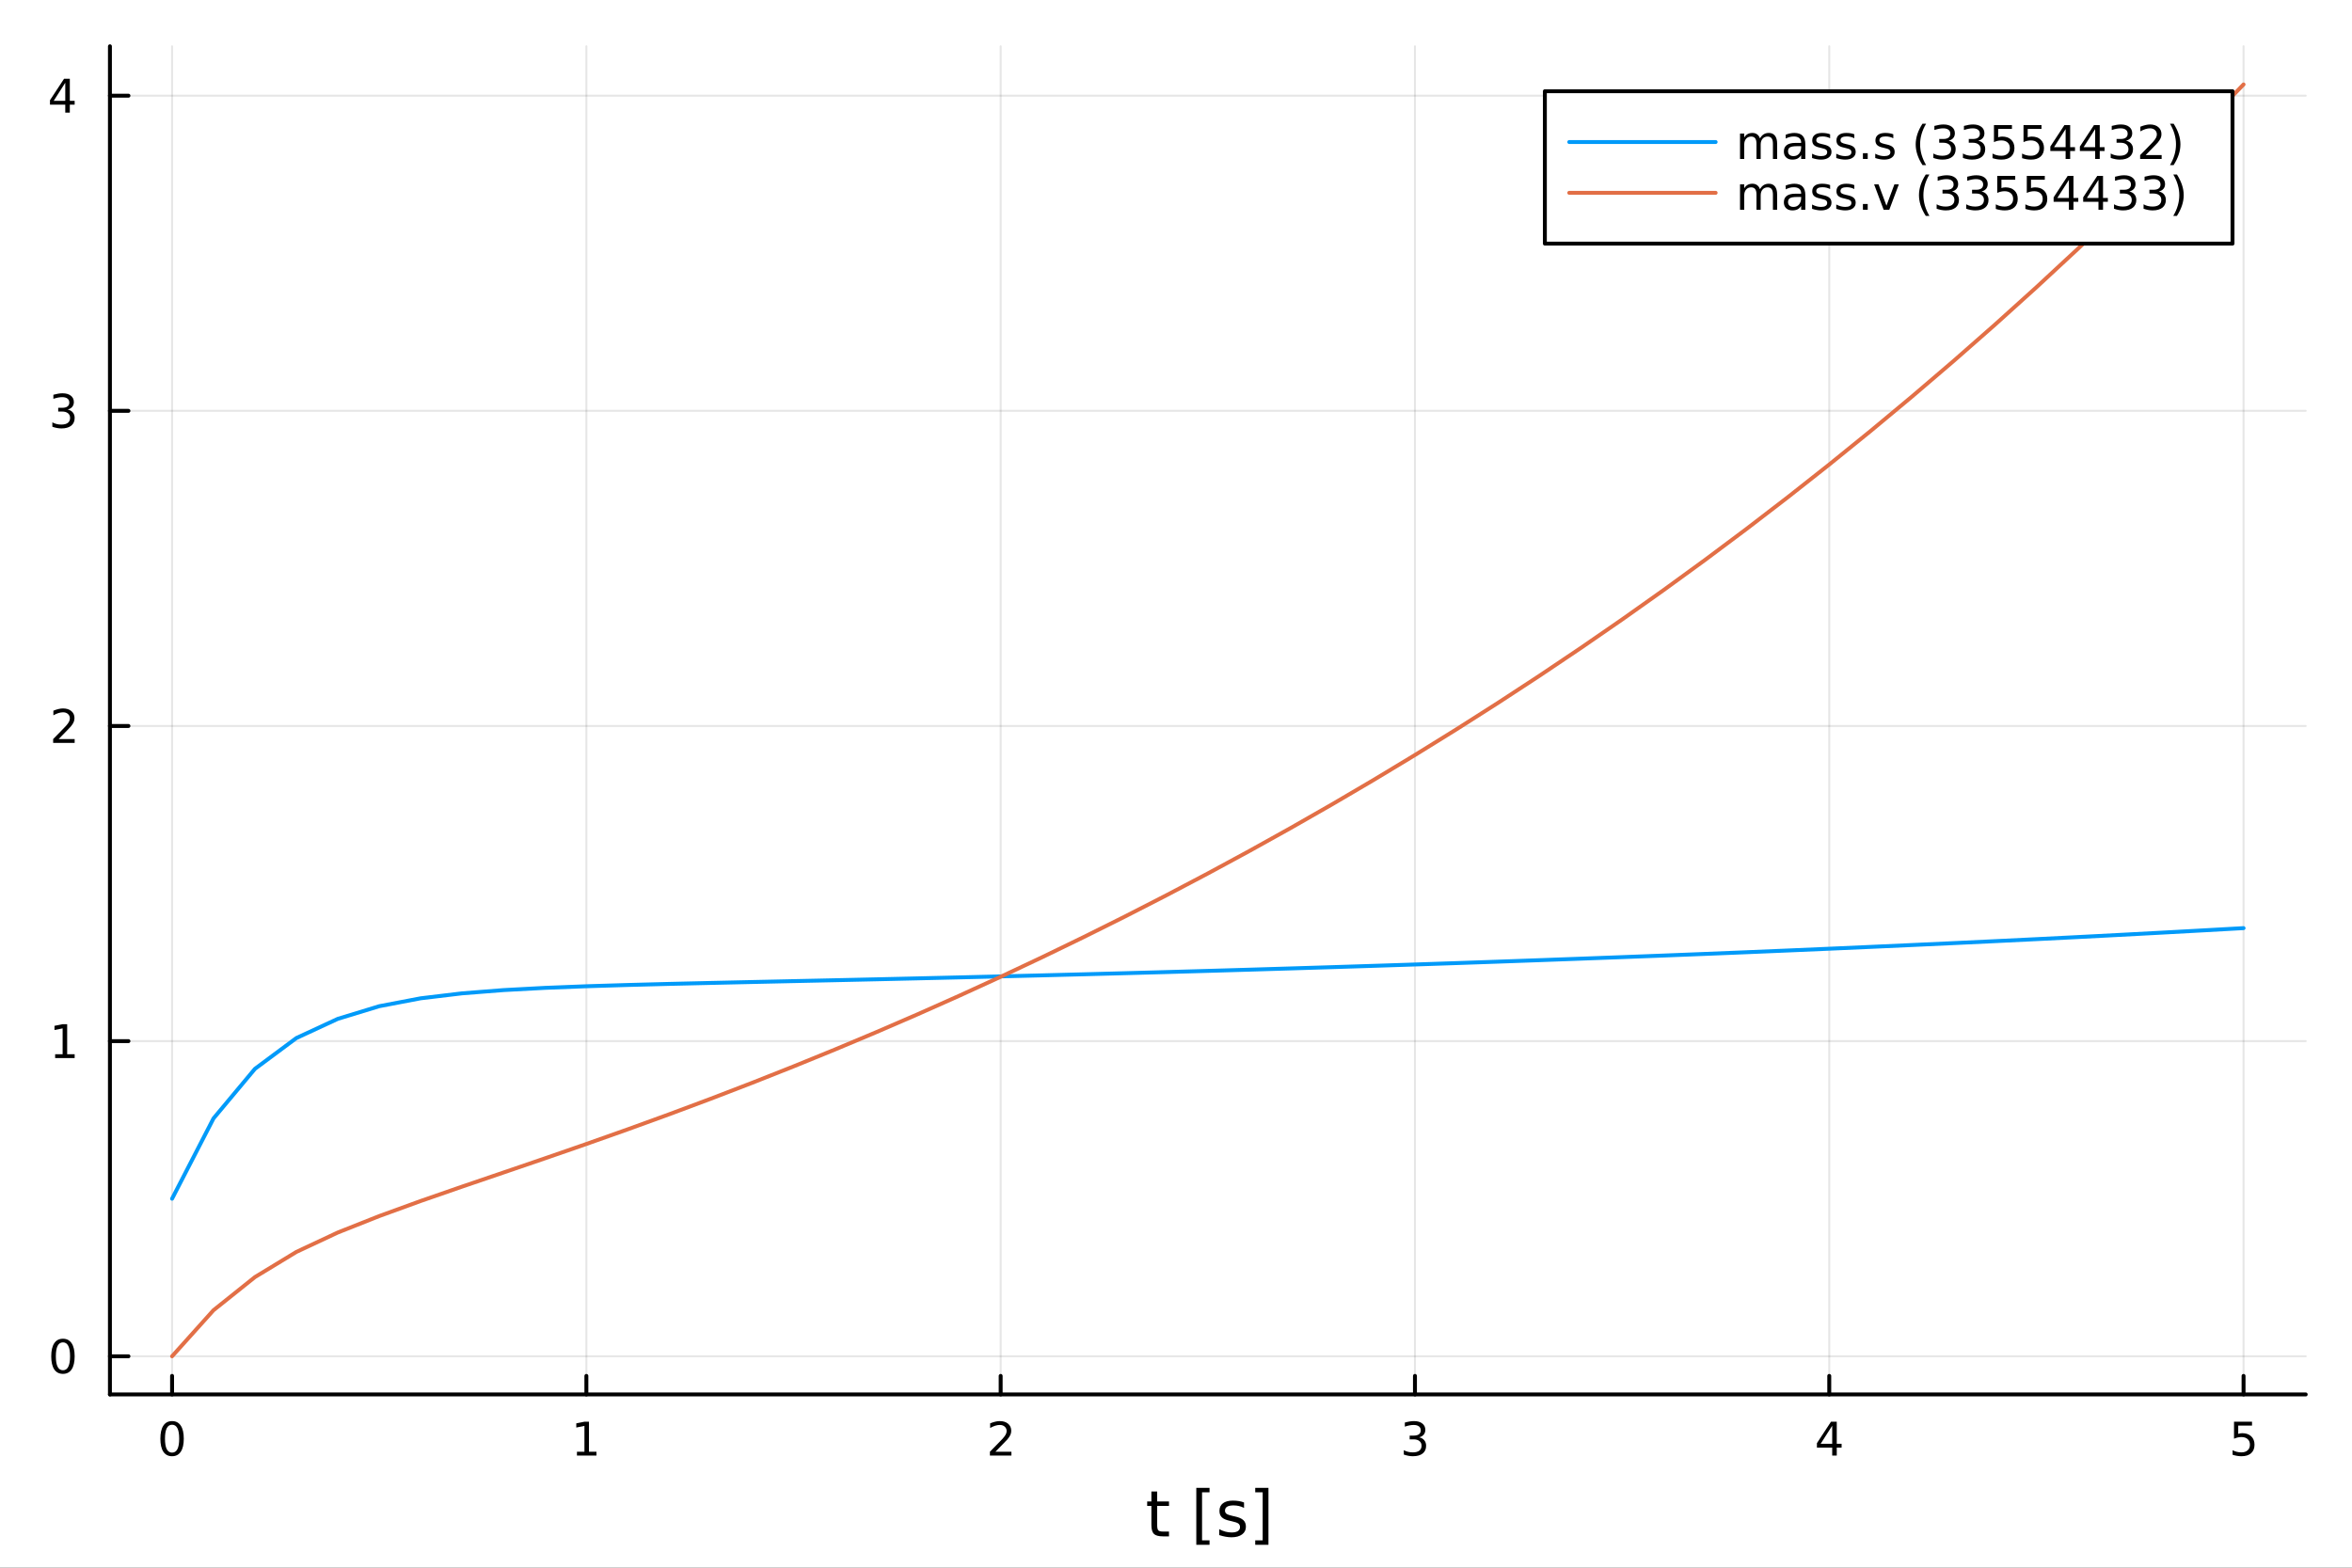 <?xml version="1.0" encoding="utf-8"?>
<svg xmlns="http://www.w3.org/2000/svg" xmlns:xlink="http://www.w3.org/1999/xlink" width="600" height="400" viewBox="0 0 2400 1600">
<rect x="0" y="0" width="2400" height="1600" fill="#333333" stroke="none"/>
<defs>
  <clipPath id="clip190">
    <rect x="0" y="0" width="2400" height="1600"/>
  </clipPath>
</defs>
<path clip-path="url(#clip190)" d="
M0 1600 L2400 1600 L2400 0 L0 0  Z
  " fill="#ffffff" fill-rule="evenodd" fill-opacity="1"/>
<defs>
  <clipPath id="clip191">
    <rect x="480" y="0" width="1681" height="1600"/>
  </clipPath>
</defs>
<path clip-path="url(#clip190)" d="
M112.177 1423.18 L2352.76 1423.18 L2352.76 47.244 L112.177 47.244  Z
  " fill="#ffffff" fill-rule="evenodd" fill-opacity="1"/>
<defs>
  <clipPath id="clip192">
    <rect x="112" y="47" width="2242" height="1377"/>
  </clipPath>
</defs>
<polyline clip-path="url(#clip192)" style="stroke:#000000; stroke-linecap:round; stroke-linejoin:round; stroke-width:2; stroke-opacity:0.1; fill:none" points="
  175.59,1423.18 175.59,47.244 
  "/>
<polyline clip-path="url(#clip192)" style="stroke:#000000; stroke-linecap:round; stroke-linejoin:round; stroke-width:2; stroke-opacity:0.1; fill:none" points="
  598.34,1423.18 598.34,47.244 
  "/>
<polyline clip-path="url(#clip192)" style="stroke:#000000; stroke-linecap:round; stroke-linejoin:round; stroke-width:2; stroke-opacity:0.1; fill:none" points="
  1021.09,1423.18 1021.09,47.244 
  "/>
<polyline clip-path="url(#clip192)" style="stroke:#000000; stroke-linecap:round; stroke-linejoin:round; stroke-width:2; stroke-opacity:0.1; fill:none" points="
  1443.84,1423.18 1443.84,47.244 
  "/>
<polyline clip-path="url(#clip192)" style="stroke:#000000; stroke-linecap:round; stroke-linejoin:round; stroke-width:2; stroke-opacity:0.1; fill:none" points="
  1866.59,1423.18 1866.59,47.244 
  "/>
<polyline clip-path="url(#clip192)" style="stroke:#000000; stroke-linecap:round; stroke-linejoin:round; stroke-width:2; stroke-opacity:0.1; fill:none" points="
  2289.34,1423.18 2289.34,47.244 
  "/>
<polyline clip-path="url(#clip190)" style="stroke:#000000; stroke-linecap:round; stroke-linejoin:round; stroke-width:4; stroke-opacity:1; fill:none" points="
  112.177,1423.18 2352.76,1423.18 
  "/>
<polyline clip-path="url(#clip190)" style="stroke:#000000; stroke-linecap:round; stroke-linejoin:round; stroke-width:4; stroke-opacity:1; fill:none" points="
  175.59,1423.18 175.59,1404.28 
  "/>
<polyline clip-path="url(#clip190)" style="stroke:#000000; stroke-linecap:round; stroke-linejoin:round; stroke-width:4; stroke-opacity:1; fill:none" points="
  598.34,1423.18 598.34,1404.28 
  "/>
<polyline clip-path="url(#clip190)" style="stroke:#000000; stroke-linecap:round; stroke-linejoin:round; stroke-width:4; stroke-opacity:1; fill:none" points="
  1021.09,1423.18 1021.09,1404.28 
  "/>
<polyline clip-path="url(#clip190)" style="stroke:#000000; stroke-linecap:round; stroke-linejoin:round; stroke-width:4; stroke-opacity:1; fill:none" points="
  1443.84,1423.18 1443.84,1404.28 
  "/>
<polyline clip-path="url(#clip190)" style="stroke:#000000; stroke-linecap:round; stroke-linejoin:round; stroke-width:4; stroke-opacity:1; fill:none" points="
  1866.59,1423.18 1866.59,1404.28 
  "/>
<polyline clip-path="url(#clip190)" style="stroke:#000000; stroke-linecap:round; stroke-linejoin:round; stroke-width:4; stroke-opacity:1; fill:none" points="
  2289.34,1423.18 2289.34,1404.28 
  "/>
<path clip-path="url(#clip190)" d="M175.59 1454.1 Q171.979 1454.1 170.15 1457.66 Q168.344 1461.2 168.344 1468.33 Q168.344 1475.44 170.15 1479.01 Q171.979 1482.55 175.59 1482.55 Q179.224 1482.55 181.03 1479.01 Q182.858 1475.44 182.858 1468.33 Q182.858 1461.2 181.03 1457.66 Q179.224 1454.1 175.59 1454.1 M175.59 1450.39 Q181.4 1450.39 184.455 1455 Q187.534 1459.58 187.534 1468.33 Q187.534 1477.06 184.455 1481.67 Q181.4 1486.25 175.59 1486.25 Q169.78 1486.25 166.701 1481.67 Q163.645 1477.06 163.645 1468.33 Q163.645 1459.58 166.701 1455 Q169.78 1450.39 175.59 1450.39 Z" fill="#000000" fill-rule="evenodd" fill-opacity="1" /><path clip-path="url(#clip190)" d="M588.722 1481.64 L596.361 1481.64 L596.361 1455.28 L588.051 1456.95 L588.051 1452.69 L596.315 1451.02 L600.991 1451.02 L600.991 1481.64 L608.63 1481.64 L608.63 1485.58 L588.722 1485.58 L588.722 1481.64 Z" fill="#000000" fill-rule="evenodd" fill-opacity="1" /><path clip-path="url(#clip190)" d="M1015.74 1481.64 L1032.06 1481.64 L1032.06 1485.58 L1010.12 1485.58 L1010.12 1481.64 Q1012.78 1478.89 1017.36 1474.26 Q1021.97 1469.61 1023.15 1468.27 Q1025.4 1465.74 1026.28 1464.01 Q1027.18 1462.25 1027.18 1460.56 Q1027.18 1457.8 1025.23 1456.07 Q1023.31 1454.33 1020.21 1454.33 Q1018.01 1454.33 1015.56 1455.09 Q1013.13 1455.86 1010.35 1457.41 L1010.35 1452.69 Q1013.17 1451.55 1015.63 1450.97 Q1018.08 1450.39 1020.12 1450.39 Q1025.49 1450.39 1028.68 1453.08 Q1031.88 1455.77 1031.88 1460.26 Q1031.88 1462.39 1031.07 1464.31 Q1030.28 1466.2 1028.17 1468.8 Q1027.6 1469.47 1024.49 1472.69 Q1021.39 1475.88 1015.74 1481.64 Z" fill="#000000" fill-rule="evenodd" fill-opacity="1" /><path clip-path="url(#clip190)" d="M1448.09 1466.95 Q1451.45 1467.66 1453.32 1469.93 Q1455.22 1472.2 1455.22 1475.53 Q1455.22 1480.65 1451.7 1483.45 Q1448.18 1486.25 1441.7 1486.25 Q1439.52 1486.25 1437.21 1485.81 Q1434.92 1485.39 1432.46 1484.54 L1432.46 1480.02 Q1434.41 1481.16 1436.72 1481.74 Q1439.04 1482.32 1441.56 1482.32 Q1445.96 1482.32 1448.25 1480.58 Q1450.57 1478.84 1450.57 1475.53 Q1450.57 1472.48 1448.41 1470.77 Q1446.28 1469.03 1442.46 1469.03 L1438.44 1469.03 L1438.44 1465.19 L1442.65 1465.19 Q1446.1 1465.19 1447.93 1463.82 Q1449.76 1462.43 1449.76 1459.84 Q1449.76 1457.18 1447.86 1455.77 Q1445.98 1454.33 1442.46 1454.33 Q1440.54 1454.33 1438.34 1454.75 Q1436.15 1455.16 1433.51 1456.04 L1433.51 1451.88 Q1436.17 1451.14 1438.48 1450.77 Q1440.82 1450.39 1442.88 1450.39 Q1448.21 1450.39 1451.31 1452.83 Q1454.41 1455.23 1454.41 1459.35 Q1454.41 1462.22 1452.77 1464.21 Q1451.12 1466.18 1448.09 1466.95 Z" fill="#000000" fill-rule="evenodd" fill-opacity="1" /><path clip-path="url(#clip190)" d="M1869.6 1455.09 L1857.8 1473.54 L1869.6 1473.54 L1869.6 1455.09 M1868.37 1451.02 L1874.25 1451.02 L1874.25 1473.54 L1879.19 1473.54 L1879.19 1477.43 L1874.25 1477.43 L1874.25 1485.58 L1869.6 1485.58 L1869.6 1477.43 L1854 1477.43 L1854 1472.92 L1868.37 1451.02 Z" fill="#000000" fill-rule="evenodd" fill-opacity="1" /><path clip-path="url(#clip190)" d="M2279.62 1451.02 L2297.98 1451.02 L2297.98 1454.96 L2283.9 1454.96 L2283.9 1463.43 Q2284.92 1463.08 2285.94 1462.92 Q2286.96 1462.73 2287.98 1462.73 Q2293.76 1462.73 2297.14 1465.9 Q2300.52 1469.08 2300.52 1474.49 Q2300.52 1480.07 2297.05 1483.17 Q2293.58 1486.25 2287.26 1486.25 Q2285.08 1486.25 2282.82 1485.88 Q2280.57 1485.51 2278.16 1484.77 L2278.16 1480.07 Q2280.25 1481.2 2282.47 1481.76 Q2284.69 1482.32 2287.17 1482.32 Q2291.17 1482.32 2293.51 1480.21 Q2295.85 1478.1 2295.85 1474.49 Q2295.85 1470.88 2293.51 1468.77 Q2291.17 1466.67 2287.17 1466.67 Q2285.29 1466.67 2283.42 1467.08 Q2281.57 1467.5 2279.62 1468.38 L2279.62 1451.02 Z" fill="#000000" fill-rule="evenodd" fill-opacity="1" /><path clip-path="url(#clip190)" d="M1180.78 1522.27 L1180.78 1532.4 L1192.84 1532.4 L1192.84 1536.95 L1180.78 1536.95 L1180.78 1556.3 Q1180.78 1560.66 1181.95 1561.9 Q1183.16 1563.14 1186.82 1563.14 L1192.84 1563.14 L1192.84 1568.04 L1186.82 1568.04 Q1180.04 1568.04 1177.47 1565.53 Q1174.89 1562.98 1174.89 1556.3 L1174.89 1536.95 L1170.59 1536.95 L1170.59 1532.4 L1174.89 1532.4 L1174.89 1522.27 L1180.78 1522.27 Z" fill="#000000" fill-rule="evenodd" fill-opacity="1" /><path clip-path="url(#clip190)" d="M1220.72 1518.52 L1234.22 1518.52 L1234.22 1523.07 L1226.58 1523.07 L1226.58 1572.09 L1234.22 1572.09 L1234.22 1576.64 L1220.72 1576.64 L1220.72 1518.52 Z" fill="#000000" fill-rule="evenodd" fill-opacity="1" /><path clip-path="url(#clip190)" d="M1269.42 1533.45 L1269.42 1538.98 Q1266.94 1537.71 1264.26 1537.07 Q1261.59 1536.44 1258.73 1536.44 Q1254.36 1536.44 1252.17 1537.77 Q1250 1539.11 1250 1541.79 Q1250 1543.82 1251.56 1545 Q1253.12 1546.15 1257.83 1547.2 L1259.84 1547.64 Q1266.08 1548.98 1268.69 1551.43 Q1271.33 1553.85 1271.33 1558.21 Q1271.33 1563.17 1267.38 1566.07 Q1263.47 1568.97 1256.59 1568.97 Q1253.73 1568.97 1250.61 1568.39 Q1247.52 1567.85 1244.08 1566.74 L1244.08 1560.69 Q1247.33 1562.38 1250.48 1563.24 Q1253.63 1564.07 1256.72 1564.07 Q1260.86 1564.07 1263.09 1562.66 Q1265.31 1561.23 1265.31 1558.65 Q1265.31 1556.27 1263.69 1554.99 Q1262.1 1553.72 1256.66 1552.54 L1254.62 1552.07 Q1249.18 1550.92 1246.76 1548.56 Q1244.34 1546.18 1244.34 1542.04 Q1244.34 1537.01 1247.9 1534.27 Q1251.47 1531.54 1258.02 1531.54 Q1261.27 1531.54 1264.14 1532.01 Q1267 1532.49 1269.42 1533.45 Z" fill="#000000" fill-rule="evenodd" fill-opacity="1" /><path clip-path="url(#clip190)" d="M1294.34 1518.52 L1294.34 1576.64 L1280.85 1576.64 L1280.85 1572.09 L1288.45 1572.09 L1288.45 1523.07 L1280.85 1523.07 L1280.85 1518.52 L1294.34 1518.52 Z" fill="#000000" fill-rule="evenodd" fill-opacity="1" /><polyline clip-path="url(#clip192)" style="stroke:#000000; stroke-linecap:round; stroke-linejoin:round; stroke-width:2; stroke-opacity:0.1; fill:none" points="
  112.177,1384.24 2352.76,1384.24 
  "/>
<polyline clip-path="url(#clip192)" style="stroke:#000000; stroke-linecap:round; stroke-linejoin:round; stroke-width:2; stroke-opacity:0.1; fill:none" points="
  112.177,1062.59 2352.76,1062.59 
  "/>
<polyline clip-path="url(#clip192)" style="stroke:#000000; stroke-linecap:round; stroke-linejoin:round; stroke-width:2; stroke-opacity:0.1; fill:none" points="
  112.177,740.95 2352.76,740.95 
  "/>
<polyline clip-path="url(#clip192)" style="stroke:#000000; stroke-linecap:round; stroke-linejoin:round; stroke-width:2; stroke-opacity:0.1; fill:none" points="
  112.177,419.306 2352.76,419.306 
  "/>
<polyline clip-path="url(#clip192)" style="stroke:#000000; stroke-linecap:round; stroke-linejoin:round; stroke-width:2; stroke-opacity:0.1; fill:none" points="
  112.177,97.662 2352.76,97.662 
  "/>
<polyline clip-path="url(#clip190)" style="stroke:#000000; stroke-linecap:round; stroke-linejoin:round; stroke-width:4; stroke-opacity:1; fill:none" points="
  112.177,1423.18 112.177,47.244 
  "/>
<polyline clip-path="url(#clip190)" style="stroke:#000000; stroke-linecap:round; stroke-linejoin:round; stroke-width:4; stroke-opacity:1; fill:none" points="
  112.177,1384.24 131.075,1384.24 
  "/>
<polyline clip-path="url(#clip190)" style="stroke:#000000; stroke-linecap:round; stroke-linejoin:round; stroke-width:4; stroke-opacity:1; fill:none" points="
  112.177,1062.59 131.075,1062.59 
  "/>
<polyline clip-path="url(#clip190)" style="stroke:#000000; stroke-linecap:round; stroke-linejoin:round; stroke-width:4; stroke-opacity:1; fill:none" points="
  112.177,740.95 131.075,740.95 
  "/>
<polyline clip-path="url(#clip190)" style="stroke:#000000; stroke-linecap:round; stroke-linejoin:round; stroke-width:4; stroke-opacity:1; fill:none" points="
  112.177,419.306 131.075,419.306 
  "/>
<polyline clip-path="url(#clip190)" style="stroke:#000000; stroke-linecap:round; stroke-linejoin:round; stroke-width:4; stroke-opacity:1; fill:none" points="
  112.177,97.662 131.075,97.662 
  "/>
<path clip-path="url(#clip190)" d="M64.233 1370.04 Q60.622 1370.04 58.793 1373.6 Q56.987 1377.14 56.987 1384.27 Q56.987 1391.38 58.793 1394.94 Q60.622 1398.49 64.233 1398.49 Q67.867 1398.49 69.673 1394.94 Q71.501 1391.38 71.501 1384.27 Q71.501 1377.14 69.673 1373.6 Q67.867 1370.04 64.233 1370.04 M64.233 1366.33 Q70.043 1366.33 73.099 1370.94 Q76.177 1375.52 76.177 1384.27 Q76.177 1393 73.099 1397.61 Q70.043 1402.19 64.233 1402.19 Q58.423 1402.19 55.344 1397.61 Q52.288 1393 52.288 1384.27 Q52.288 1375.52 55.344 1370.94 Q58.423 1366.33 64.233 1366.33 Z" fill="#000000" fill-rule="evenodd" fill-opacity="1" /><path clip-path="url(#clip190)" d="M56.27 1075.94 L63.909 1075.94 L63.909 1049.57 L55.599 1051.24 L55.599 1046.98 L63.862 1045.31 L68.538 1045.31 L68.538 1075.94 L76.177 1075.94 L76.177 1079.87 L56.27 1079.87 L56.27 1075.94 Z" fill="#000000" fill-rule="evenodd" fill-opacity="1" /><path clip-path="url(#clip190)" d="M59.858 754.295 L76.177 754.295 L76.177 758.23 L54.233 758.23 L54.233 754.295 Q56.895 751.54 61.478 746.911 Q66.085 742.258 67.265 740.915 Q69.51 738.392 70.39 736.656 Q71.293 734.897 71.293 733.207 Q71.293 730.452 69.349 728.716 Q67.427 726.98 64.325 726.98 Q62.126 726.98 59.673 727.744 Q57.242 728.508 54.464 730.059 L54.464 725.337 Q57.288 724.202 59.742 723.624 Q62.196 723.045 64.233 723.045 Q69.603 723.045 72.798 725.73 Q75.992 728.415 75.992 732.906 Q75.992 735.036 75.182 736.957 Q74.395 738.855 72.288 741.448 Q71.71 742.119 68.608 745.337 Q65.506 748.531 59.858 754.295 Z" fill="#000000" fill-rule="evenodd" fill-opacity="1" /><path clip-path="url(#clip190)" d="M69.048 417.952 Q72.404 418.669 74.279 420.938 Q76.177 423.206 76.177 426.54 Q76.177 431.655 72.659 434.456 Q69.14 437.257 62.659 437.257 Q60.483 437.257 58.168 436.817 Q55.876 436.401 53.423 435.544 L53.423 431.03 Q55.367 432.165 57.682 432.743 Q59.997 433.322 62.52 433.322 Q66.918 433.322 69.21 431.586 Q71.524 429.85 71.524 426.54 Q71.524 423.484 69.372 421.771 Q67.242 420.035 63.423 420.035 L59.395 420.035 L59.395 416.193 L63.608 416.193 Q67.057 416.193 68.885 414.827 Q70.714 413.438 70.714 410.845 Q70.714 408.183 68.816 406.771 Q66.941 405.336 63.423 405.336 Q61.501 405.336 59.302 405.753 Q57.103 406.169 54.464 407.049 L54.464 402.882 Q57.126 402.142 59.441 401.771 Q61.779 401.401 63.839 401.401 Q69.163 401.401 72.265 403.831 Q75.367 406.239 75.367 410.359 Q75.367 413.23 73.724 415.22 Q72.08 417.188 69.048 417.952 Z" fill="#000000" fill-rule="evenodd" fill-opacity="1" /><path clip-path="url(#clip190)" d="M66.594 84.456 L54.788 102.905 L66.594 102.905 L66.594 84.456 M65.367 80.382 L71.247 80.382 L71.247 102.905 L76.177 102.905 L76.177 106.794 L71.247 106.794 L71.247 114.942 L66.594 114.942 L66.594 106.794 L50.992 106.794 L50.992 102.28 L65.367 80.382 Z" fill="#000000" fill-rule="evenodd" fill-opacity="1" /><polyline clip-path="url(#clip192)" style="stroke:#009af9; stroke-linecap:round; stroke-linejoin:round; stroke-width:4; stroke-opacity:1; fill:none" points="
  175.59,1223.42 217.865,1141.47 260.14,1090.87 302.415,1059.44 344.69,1039.85 386.965,1026.95 429.24,1018.88 471.515,1013.82 513.79,1010.5 556.065,1008.23 
  598.34,1006.57 640.616,1005.28 682.891,1004.18 725.166,1003.2 767.441,1002.26 809.716,1001.34 851.991,1000.43 894.266,999.492 936.541,998.529 978.816,997.539 
  1021.09,996.518 1063.37,995.464 1105.64,994.376 1147.92,993.255 1190.19,992.096 1232.47,990.897 1274.74,989.661 1317.02,988.389 1359.29,987.087 1401.57,985.749 
  1443.84,984.37 1486.12,982.948 1528.39,981.482 1570.67,979.975 1612.94,978.433 1655.22,976.857 1697.49,975.239 1739.77,973.573 1782.04,971.855 1824.32,970.086 
  1866.59,968.267 1908.87,966.402 1951.14,964.499 1993.42,962.556 2035.69,960.56 2077.97,958.502 2120.24,956.377 2162.52,954.185 2204.79,951.928 2247.07,949.615 
  2289.34,947.256 
  "/>
<polyline clip-path="url(#clip192)" style="stroke:#e26f46; stroke-linecap:round; stroke-linejoin:round; stroke-width:4; stroke-opacity:1; fill:none" points="
  175.59,1384.24 217.865,1337.21 260.14,1303.41 302.415,1277.73 344.69,1257.92 386.965,1241.15 429.24,1225.76 471.515,1211.09 513.79,1196.67 556.065,1182.22 
  598.34,1167.56 640.616,1152.58 682.891,1137.22 725.166,1121.42 767.441,1105.15 809.716,1088.4 851.991,1071.15 894.266,1053.39 936.541,1035.1 978.816,1016.27 
  1021.09,996.9 1063.37,976.971 1105.64,956.476 1147.92,935.403 1190.19,913.738 1232.47,891.468 1274.74,868.58 1317.02,845.062 1359.29,820.901 1401.57,796.079 
  1443.84,770.577 1486.12,744.377 1528.39,717.462 1570.67,689.814 1612.94,661.417 1655.22,632.251 1697.49,602.294 1739.77,571.52 1782.04,539.908 1824.32,507.433 
  1866.59,474.074 1908.87,439.809 1951.14,404.616 1993.42,368.468 2035.69,331.336 2077.97,293.187 2120.24,253.991 2162.52,213.721 2204.79,172.347 2247.07,129.844 
  2289.34,86.186 
  "/>
<path clip-path="url(#clip190)" d="
M1576.39 248.629 L2278.07 248.629 L2278.07 93.109 L1576.39 93.109  Z
  " fill="#ffffff" fill-rule="evenodd" fill-opacity="1"/>
<polyline clip-path="url(#clip190)" style="stroke:#000000; stroke-linecap:round; stroke-linejoin:round; stroke-width:4; stroke-opacity:1; fill:none" points="
  1576.39,248.629 2278.07,248.629 2278.07,93.109 1576.39,93.109 1576.39,248.629 
  "/>
<polyline clip-path="url(#clip190)" style="stroke:#009af9; stroke-linecap:round; stroke-linejoin:round; stroke-width:4; stroke-opacity:1; fill:none" points="
  1601.28,144.949 1750.65,144.949 
  "/>
<path clip-path="url(#clip190)" d="M1795.9 141.28 Q1797.49 138.409 1799.72 137.044 Q1801.94 135.678 1804.95 135.678 Q1809 135.678 1811.2 138.525 Q1813.4 141.349 1813.4 146.581 L1813.4 162.229 L1809.11 162.229 L1809.11 146.719 Q1809.11 142.993 1807.8 141.187 Q1806.48 139.382 1803.77 139.382 Q1800.46 139.382 1798.54 141.581 Q1796.61 143.78 1796.61 147.576 L1796.61 162.229 L1792.33 162.229 L1792.33 146.719 Q1792.33 142.969 1791.01 141.187 Q1789.69 139.382 1786.94 139.382 Q1783.68 139.382 1781.75 141.604 Q1779.83 143.803 1779.83 147.576 L1779.83 162.229 L1775.55 162.229 L1775.55 136.303 L1779.83 136.303 L1779.83 140.331 Q1781.29 137.946 1783.33 136.812 Q1785.37 135.678 1788.17 135.678 Q1790.99 135.678 1792.96 137.113 Q1794.95 138.548 1795.9 141.28 Z" fill="#000000" fill-rule="evenodd" fill-opacity="1" /><path clip-path="url(#clip190)" d="M1833.67 149.196 Q1828.51 149.196 1826.52 150.377 Q1824.53 151.557 1824.53 154.405 Q1824.53 156.673 1826.01 158.016 Q1827.52 159.335 1830.09 159.335 Q1833.63 159.335 1835.76 156.835 Q1837.91 154.312 1837.91 150.145 L1837.91 149.196 L1833.67 149.196 M1842.17 147.437 L1842.17 162.229 L1837.91 162.229 L1837.91 158.293 Q1836.45 160.655 1834.28 161.789 Q1832.1 162.9 1828.95 162.9 Q1824.97 162.9 1822.61 160.678 Q1820.27 158.432 1820.27 154.682 Q1820.27 150.307 1823.19 148.085 Q1826.13 145.863 1831.94 145.863 L1837.91 145.863 L1837.91 145.446 Q1837.91 142.507 1835.97 140.909 Q1834.05 139.289 1830.55 139.289 Q1828.33 139.289 1826.22 139.821 Q1824.11 140.354 1822.17 141.419 L1822.17 137.483 Q1824.51 136.581 1826.71 136.141 Q1828.91 135.678 1830.99 135.678 Q1836.61 135.678 1839.39 138.594 Q1842.17 141.511 1842.17 147.437 Z" fill="#000000" fill-rule="evenodd" fill-opacity="1" /><path clip-path="url(#clip190)" d="M1867.47 137.067 L1867.47 141.094 Q1865.67 140.169 1863.72 139.706 Q1861.78 139.243 1859.69 139.243 Q1856.52 139.243 1854.92 140.215 Q1853.35 141.187 1853.35 143.131 Q1853.35 144.613 1854.49 145.469 Q1855.62 146.303 1859.05 147.067 L1860.5 147.391 Q1865.04 148.363 1866.94 150.145 Q1868.86 151.905 1868.86 155.076 Q1868.86 158.687 1865.99 160.793 Q1863.14 162.9 1858.14 162.9 Q1856.06 162.9 1853.79 162.483 Q1851.55 162.09 1849.05 161.28 L1849.05 156.881 Q1851.41 158.108 1853.7 158.733 Q1855.99 159.335 1858.23 159.335 Q1861.24 159.335 1862.86 158.317 Q1864.48 157.275 1864.48 155.4 Q1864.48 153.664 1863.3 152.738 Q1862.15 151.812 1858.19 150.956 L1856.71 150.608 Q1852.75 149.775 1850.99 148.062 Q1849.23 146.326 1849.23 143.317 Q1849.23 139.659 1851.82 137.669 Q1854.42 135.678 1859.18 135.678 Q1861.55 135.678 1863.63 136.025 Q1865.71 136.372 1867.47 137.067 Z" fill="#000000" fill-rule="evenodd" fill-opacity="1" /><path clip-path="url(#clip190)" d="M1892.17 137.067 L1892.17 141.094 Q1890.36 140.169 1888.42 139.706 Q1886.48 139.243 1884.39 139.243 Q1881.22 139.243 1879.62 140.215 Q1878.05 141.187 1878.05 143.131 Q1878.05 144.613 1879.18 145.469 Q1880.32 146.303 1883.74 147.067 L1885.2 147.391 Q1889.74 148.363 1891.64 150.145 Q1893.56 151.905 1893.56 155.076 Q1893.56 158.687 1890.69 160.793 Q1887.84 162.9 1882.84 162.9 Q1880.76 162.9 1878.49 162.483 Q1876.24 162.09 1873.74 161.28 L1873.74 156.881 Q1876.11 158.108 1878.4 158.733 Q1880.69 159.335 1882.93 159.335 Q1885.94 159.335 1887.56 158.317 Q1889.18 157.275 1889.18 155.4 Q1889.18 153.664 1888 152.738 Q1886.85 151.812 1882.89 150.956 L1881.41 150.608 Q1877.45 149.775 1875.69 148.062 Q1873.93 146.326 1873.93 143.317 Q1873.93 139.659 1876.52 137.669 Q1879.11 135.678 1883.88 135.678 Q1886.24 135.678 1888.33 136.025 Q1890.41 136.372 1892.17 137.067 Z" fill="#000000" fill-rule="evenodd" fill-opacity="1" /><path clip-path="url(#clip190)" d="M1900.94 156.349 L1905.83 156.349 L1905.83 162.229 L1900.94 162.229 L1900.94 156.349 Z" fill="#000000" fill-rule="evenodd" fill-opacity="1" /><path clip-path="url(#clip190)" d="M1931.94 137.067 L1931.94 141.094 Q1930.13 140.169 1928.19 139.706 Q1926.24 139.243 1924.16 139.243 Q1920.99 139.243 1919.39 140.215 Q1917.82 141.187 1917.82 143.131 Q1917.82 144.613 1918.95 145.469 Q1920.09 146.303 1923.51 147.067 L1924.97 147.391 Q1929.51 148.363 1931.41 150.145 Q1933.33 151.905 1933.33 155.076 Q1933.33 158.687 1930.46 160.793 Q1927.61 162.9 1922.61 162.9 Q1920.53 162.9 1918.26 162.483 Q1916.01 162.09 1913.51 161.28 L1913.51 156.881 Q1915.87 158.108 1918.17 158.733 Q1920.46 159.335 1922.7 159.335 Q1925.71 159.335 1927.33 158.317 Q1928.95 157.275 1928.95 155.4 Q1928.95 153.664 1927.77 152.738 Q1926.61 151.812 1922.66 150.956 L1921.17 150.608 Q1917.22 149.775 1915.46 148.062 Q1913.7 146.326 1913.7 143.317 Q1913.7 139.659 1916.29 137.669 Q1918.88 135.678 1923.65 135.678 Q1926.01 135.678 1928.1 136.025 Q1930.18 136.372 1931.94 137.067 Z" fill="#000000" fill-rule="evenodd" fill-opacity="1" /><path clip-path="url(#clip190)" d="M1965.41 126.257 Q1962.31 131.581 1960.8 136.789 Q1959.3 141.997 1959.3 147.344 Q1959.3 152.692 1960.8 157.946 Q1962.33 163.178 1965.41 168.479 L1961.71 168.479 Q1958.23 163.039 1956.5 157.784 Q1954.79 152.53 1954.79 147.344 Q1954.79 142.182 1956.5 136.951 Q1958.21 131.72 1961.71 126.257 L1965.41 126.257 Z" fill="#000000" fill-rule="evenodd" fill-opacity="1" /><path clip-path="url(#clip190)" d="M1988.44 143.594 Q1991.8 144.312 1993.67 146.581 Q1995.57 148.849 1995.57 152.182 Q1995.57 157.298 1992.05 160.099 Q1988.54 162.9 1982.05 162.9 Q1979.88 162.9 1977.56 162.46 Q1975.27 162.043 1972.82 161.187 L1972.82 156.673 Q1974.76 157.807 1977.08 158.386 Q1979.39 158.965 1981.91 158.965 Q1986.31 158.965 1988.6 157.229 Q1990.92 155.493 1990.92 152.182 Q1990.92 149.127 1988.77 147.414 Q1986.64 145.678 1982.82 145.678 L1978.79 145.678 L1978.79 141.835 L1983 141.835 Q1986.45 141.835 1988.28 140.469 Q1990.11 139.081 1990.11 136.488 Q1990.11 133.826 1988.21 132.414 Q1986.34 130.979 1982.82 130.979 Q1980.9 130.979 1978.7 131.395 Q1976.5 131.812 1973.86 132.692 L1973.86 128.525 Q1976.52 127.784 1978.84 127.414 Q1981.17 127.044 1983.23 127.044 Q1988.56 127.044 1991.66 129.474 Q1994.76 131.882 1994.76 136.002 Q1994.76 138.872 1993.12 140.863 Q1991.48 142.831 1988.44 143.594 Z" fill="#000000" fill-rule="evenodd" fill-opacity="1" /><path clip-path="url(#clip190)" d="M2018.6 143.594 Q2021.96 144.312 2023.84 146.581 Q2025.73 148.849 2025.73 152.182 Q2025.73 157.298 2022.22 160.099 Q2018.7 162.9 2012.22 162.9 Q2010.04 162.9 2007.72 162.46 Q2005.43 162.043 2002.98 161.187 L2002.98 156.673 Q2004.92 157.807 2007.24 158.386 Q2009.55 158.965 2012.08 158.965 Q2016.47 158.965 2018.77 157.229 Q2021.08 155.493 2021.08 152.182 Q2021.08 149.127 2018.93 147.414 Q2016.8 145.678 2012.98 145.678 L2008.95 145.678 L2008.95 141.835 L2013.16 141.835 Q2016.61 141.835 2018.44 140.469 Q2020.27 139.081 2020.27 136.488 Q2020.27 133.826 2018.37 132.414 Q2016.5 130.979 2012.98 130.979 Q2011.06 130.979 2008.86 131.395 Q2006.66 131.812 2004.02 132.692 L2004.02 128.525 Q2006.68 127.784 2009 127.414 Q2011.34 127.044 2013.4 127.044 Q2018.72 127.044 2021.82 129.474 Q2024.92 131.882 2024.92 136.002 Q2024.92 138.872 2023.28 140.863 Q2021.64 142.831 2018.6 143.594 Z" fill="#000000" fill-rule="evenodd" fill-opacity="1" /><path clip-path="url(#clip190)" d="M2034.65 127.669 L2053 127.669 L2053 131.604 L2038.93 131.604 L2038.93 140.076 Q2039.95 139.729 2040.97 139.567 Q2041.98 139.382 2043 139.382 Q2048.79 139.382 2052.17 142.553 Q2055.55 145.724 2055.55 151.141 Q2055.55 156.719 2052.08 159.821 Q2048.6 162.9 2042.28 162.9 Q2040.11 162.9 2037.84 162.53 Q2035.6 162.159 2033.19 161.418 L2033.19 156.719 Q2035.27 157.854 2037.49 158.409 Q2039.72 158.965 2042.19 158.965 Q2046.2 158.965 2048.53 156.858 Q2050.87 154.752 2050.87 151.141 Q2050.87 147.53 2048.53 145.423 Q2046.2 143.317 2042.19 143.317 Q2040.32 143.317 2038.44 143.733 Q2036.59 144.15 2034.65 145.03 L2034.65 127.669 Z" fill="#000000" fill-rule="evenodd" fill-opacity="1" /><path clip-path="url(#clip190)" d="M2064.81 127.669 L2083.16 127.669 L2083.16 131.604 L2069.09 131.604 L2069.09 140.076 Q2070.11 139.729 2071.13 139.567 Q2072.15 139.382 2073.16 139.382 Q2078.95 139.382 2082.33 142.553 Q2085.71 145.724 2085.71 151.141 Q2085.71 156.719 2082.24 159.821 Q2078.77 162.9 2072.45 162.9 Q2070.27 162.9 2068 162.53 Q2065.76 162.159 2063.35 161.418 L2063.35 156.719 Q2065.43 157.854 2067.66 158.409 Q2069.88 158.965 2072.35 158.965 Q2076.36 158.965 2078.7 156.858 Q2081.03 154.752 2081.03 151.141 Q2081.03 147.53 2078.7 145.423 Q2076.36 143.317 2072.35 143.317 Q2070.48 143.317 2068.6 143.733 Q2066.75 144.15 2064.81 145.03 L2064.81 127.669 Z" fill="#000000" fill-rule="evenodd" fill-opacity="1" /><path clip-path="url(#clip190)" d="M2107.77 131.743 L2095.97 150.192 L2107.77 150.192 L2107.77 131.743 M2106.54 127.669 L2112.42 127.669 L2112.42 150.192 L2117.35 150.192 L2117.35 154.081 L2112.42 154.081 L2112.42 162.229 L2107.77 162.229 L2107.77 154.081 L2092.17 154.081 L2092.17 149.567 L2106.54 127.669 Z" fill="#000000" fill-rule="evenodd" fill-opacity="1" /><path clip-path="url(#clip190)" d="M2137.93 131.743 L2126.13 150.192 L2137.93 150.192 L2137.93 131.743 M2136.71 127.669 L2142.59 127.669 L2142.59 150.192 L2147.52 150.192 L2147.52 154.081 L2142.59 154.081 L2142.59 162.229 L2137.93 162.229 L2137.93 154.081 L2122.33 154.081 L2122.33 149.567 L2136.71 127.669 Z" fill="#000000" fill-rule="evenodd" fill-opacity="1" /><path clip-path="url(#clip190)" d="M2169.41 143.594 Q2172.77 144.312 2174.65 146.581 Q2176.54 148.849 2176.54 152.182 Q2176.54 157.298 2173.02 160.099 Q2169.51 162.9 2163.03 162.9 Q2160.85 162.9 2158.53 162.46 Q2156.24 162.043 2153.79 161.187 L2153.79 156.673 Q2155.73 157.807 2158.05 158.386 Q2160.36 158.965 2162.89 158.965 Q2167.28 158.965 2169.58 157.229 Q2171.89 155.493 2171.89 152.182 Q2171.89 149.127 2169.74 147.414 Q2167.61 145.678 2163.79 145.678 L2159.76 145.678 L2159.76 141.835 L2163.97 141.835 Q2167.42 141.835 2169.25 140.469 Q2171.08 139.081 2171.08 136.488 Q2171.08 133.826 2169.18 132.414 Q2167.31 130.979 2163.79 130.979 Q2161.87 130.979 2159.67 131.395 Q2157.47 131.812 2154.83 132.692 L2154.83 128.525 Q2157.49 127.784 2159.81 127.414 Q2162.15 127.044 2164.21 127.044 Q2169.53 127.044 2172.63 129.474 Q2175.73 131.882 2175.73 136.002 Q2175.73 138.872 2174.09 140.863 Q2172.45 142.831 2169.41 143.594 Z" fill="#000000" fill-rule="evenodd" fill-opacity="1" /><path clip-path="url(#clip190)" d="M2189.44 158.293 L2205.76 158.293 L2205.76 162.229 L2183.81 162.229 L2183.81 158.293 Q2186.47 155.539 2191.06 150.909 Q2195.66 146.256 2196.84 144.914 Q2199.09 142.391 2199.97 140.655 Q2200.87 138.895 2200.87 137.206 Q2200.87 134.451 2198.93 132.715 Q2197.01 130.979 2193.9 130.979 Q2191.71 130.979 2189.25 131.743 Q2186.82 132.507 2184.04 134.057 L2184.04 129.335 Q2186.87 128.201 2189.32 127.622 Q2191.77 127.044 2193.81 127.044 Q2199.18 127.044 2202.38 129.729 Q2205.57 132.414 2205.57 136.905 Q2205.57 139.034 2204.76 140.956 Q2203.97 142.854 2201.87 145.446 Q2201.29 146.118 2198.19 149.335 Q2195.09 152.53 2189.44 158.293 Z" fill="#000000" fill-rule="evenodd" fill-opacity="1" /><path clip-path="url(#clip190)" d="M2214.3 126.257 L2218 126.257 Q2221.47 131.72 2223.19 136.951 Q2224.92 142.182 2224.92 147.344 Q2224.92 152.53 2223.19 157.784 Q2221.47 163.039 2218 168.479 L2214.3 168.479 Q2217.38 163.178 2218.88 157.946 Q2220.41 152.692 2220.41 147.344 Q2220.41 141.997 2218.88 136.789 Q2217.38 131.581 2214.3 126.257 Z" fill="#000000" fill-rule="evenodd" fill-opacity="1" /><polyline clip-path="url(#clip190)" style="stroke:#e26f46; stroke-linecap:round; stroke-linejoin:round; stroke-width:4; stroke-opacity:1; fill:none" points="
  1601.28,196.789 1750.65,196.789 
  "/>
<path clip-path="url(#clip190)" d="M1795.9 193.12 Q1797.49 190.249 1799.72 188.884 Q1801.94 187.518 1804.95 187.518 Q1809 187.518 1811.2 190.365 Q1813.4 193.189 1813.4 198.421 L1813.4 214.069 L1809.11 214.069 L1809.11 198.559 Q1809.11 194.833 1807.8 193.027 Q1806.48 191.222 1803.77 191.222 Q1800.46 191.222 1798.54 193.421 Q1796.61 195.62 1796.61 199.416 L1796.61 214.069 L1792.33 214.069 L1792.33 198.559 Q1792.33 194.809 1791.01 193.027 Q1789.69 191.222 1786.94 191.222 Q1783.68 191.222 1781.75 193.444 Q1779.83 195.643 1779.83 199.416 L1779.83 214.069 L1775.55 214.069 L1775.55 188.143 L1779.83 188.143 L1779.83 192.171 Q1781.29 189.786 1783.33 188.652 Q1785.37 187.518 1788.17 187.518 Q1790.99 187.518 1792.96 188.953 Q1794.95 190.388 1795.9 193.12 Z" fill="#000000" fill-rule="evenodd" fill-opacity="1" /><path clip-path="url(#clip190)" d="M1833.67 201.036 Q1828.51 201.036 1826.52 202.217 Q1824.53 203.397 1824.53 206.245 Q1824.53 208.513 1826.01 209.856 Q1827.52 211.175 1830.09 211.175 Q1833.63 211.175 1835.76 208.675 Q1837.91 206.152 1837.91 201.985 L1837.91 201.036 L1833.67 201.036 M1842.17 199.277 L1842.17 214.069 L1837.91 214.069 L1837.91 210.133 Q1836.45 212.495 1834.28 213.629 Q1832.1 214.74 1828.95 214.74 Q1824.97 214.74 1822.61 212.518 Q1820.27 210.272 1820.27 206.522 Q1820.27 202.147 1823.19 199.925 Q1826.13 197.703 1831.94 197.703 L1837.91 197.703 L1837.91 197.286 Q1837.91 194.347 1835.97 192.749 Q1834.05 191.129 1830.55 191.129 Q1828.33 191.129 1826.22 191.661 Q1824.11 192.194 1822.17 193.259 L1822.17 189.323 Q1824.51 188.421 1826.71 187.981 Q1828.91 187.518 1830.99 187.518 Q1836.61 187.518 1839.39 190.434 Q1842.17 193.351 1842.17 199.277 Z" fill="#000000" fill-rule="evenodd" fill-opacity="1" /><path clip-path="url(#clip190)" d="M1867.47 188.907 L1867.47 192.934 Q1865.67 192.009 1863.72 191.546 Q1861.78 191.083 1859.69 191.083 Q1856.52 191.083 1854.92 192.055 Q1853.35 193.027 1853.35 194.971 Q1853.35 196.453 1854.49 197.309 Q1855.62 198.143 1859.05 198.907 L1860.5 199.231 Q1865.04 200.203 1866.94 201.985 Q1868.86 203.745 1868.86 206.916 Q1868.86 210.527 1865.99 212.633 Q1863.14 214.74 1858.14 214.74 Q1856.06 214.74 1853.79 214.323 Q1851.55 213.93 1849.05 213.12 L1849.05 208.721 Q1851.41 209.948 1853.7 210.573 Q1855.99 211.175 1858.23 211.175 Q1861.24 211.175 1862.86 210.157 Q1864.48 209.115 1864.48 207.24 Q1864.48 205.504 1863.3 204.578 Q1862.15 203.652 1858.19 202.796 L1856.71 202.448 Q1852.75 201.615 1850.99 199.902 Q1849.23 198.166 1849.23 195.157 Q1849.23 191.499 1851.82 189.509 Q1854.42 187.518 1859.18 187.518 Q1861.55 187.518 1863.63 187.865 Q1865.71 188.212 1867.47 188.907 Z" fill="#000000" fill-rule="evenodd" fill-opacity="1" /><path clip-path="url(#clip190)" d="M1892.17 188.907 L1892.17 192.934 Q1890.36 192.009 1888.42 191.546 Q1886.48 191.083 1884.39 191.083 Q1881.22 191.083 1879.62 192.055 Q1878.05 193.027 1878.05 194.971 Q1878.05 196.453 1879.18 197.309 Q1880.32 198.143 1883.74 198.907 L1885.2 199.231 Q1889.74 200.203 1891.64 201.985 Q1893.56 203.745 1893.56 206.916 Q1893.56 210.527 1890.69 212.633 Q1887.84 214.74 1882.84 214.74 Q1880.76 214.74 1878.49 214.323 Q1876.24 213.93 1873.74 213.12 L1873.74 208.721 Q1876.11 209.948 1878.4 210.573 Q1880.69 211.175 1882.93 211.175 Q1885.94 211.175 1887.56 210.157 Q1889.18 209.115 1889.18 207.24 Q1889.18 205.504 1888 204.578 Q1886.85 203.652 1882.89 202.796 L1881.41 202.448 Q1877.45 201.615 1875.69 199.902 Q1873.93 198.166 1873.93 195.157 Q1873.93 191.499 1876.52 189.509 Q1879.11 187.518 1883.88 187.518 Q1886.24 187.518 1888.33 187.865 Q1890.41 188.212 1892.17 188.907 Z" fill="#000000" fill-rule="evenodd" fill-opacity="1" /><path clip-path="url(#clip190)" d="M1900.94 208.189 L1905.83 208.189 L1905.83 214.069 L1900.94 214.069 L1900.94 208.189 Z" fill="#000000" fill-rule="evenodd" fill-opacity="1" /><path clip-path="url(#clip190)" d="M1912.36 188.143 L1916.87 188.143 L1924.97 209.902 L1933.07 188.143 L1937.59 188.143 L1927.86 214.069 L1922.08 214.069 L1912.36 188.143 Z" fill="#000000" fill-rule="evenodd" fill-opacity="1" /><path clip-path="url(#clip190)" d="M1968.77 178.097 Q1965.66 183.421 1964.16 188.629 Q1962.66 193.837 1962.66 199.184 Q1962.66 204.532 1964.16 209.786 Q1965.69 215.018 1968.77 220.319 L1965.06 220.319 Q1961.59 214.879 1959.85 209.624 Q1958.14 204.37 1958.14 199.184 Q1958.14 194.022 1959.85 188.791 Q1961.57 183.56 1965.06 178.097 L1968.77 178.097 Z" fill="#000000" fill-rule="evenodd" fill-opacity="1" /><path clip-path="url(#clip190)" d="M1991.8 195.434 Q1995.16 196.152 1997.03 198.421 Q1998.93 200.689 1998.93 204.022 Q1998.93 209.138 1995.41 211.939 Q1991.89 214.74 1985.41 214.74 Q1983.23 214.74 1980.92 214.3 Q1978.63 213.883 1976.17 213.027 L1976.17 208.513 Q1978.12 209.647 1980.43 210.226 Q1982.75 210.805 1985.27 210.805 Q1989.67 210.805 1991.96 209.069 Q1994.28 207.333 1994.28 204.022 Q1994.28 200.967 1992.12 199.254 Q1989.99 197.518 1986.17 197.518 L1982.15 197.518 L1982.15 193.675 L1986.36 193.675 Q1989.81 193.675 1991.64 192.309 Q1993.47 190.921 1993.47 188.328 Q1993.47 185.666 1991.57 184.254 Q1989.69 182.819 1986.17 182.819 Q1984.25 182.819 1982.05 183.235 Q1979.85 183.652 1977.22 184.532 L1977.22 180.365 Q1979.88 179.624 1982.19 179.254 Q1984.53 178.884 1986.59 178.884 Q1991.91 178.884 1995.02 181.314 Q1998.12 183.722 1998.12 187.842 Q1998.12 190.712 1996.47 192.703 Q1994.83 194.671 1991.8 195.434 Z" fill="#000000" fill-rule="evenodd" fill-opacity="1" /><path clip-path="url(#clip190)" d="M2021.96 195.434 Q2025.32 196.152 2027.19 198.421 Q2029.09 200.689 2029.09 204.022 Q2029.09 209.138 2025.57 211.939 Q2022.05 214.74 2015.57 214.74 Q2013.4 214.74 2011.08 214.3 Q2008.79 213.883 2006.34 213.027 L2006.34 208.513 Q2008.28 209.647 2010.6 210.226 Q2012.91 210.805 2015.43 210.805 Q2019.83 210.805 2022.12 209.069 Q2024.44 207.333 2024.44 204.022 Q2024.44 200.967 2022.29 199.254 Q2020.16 197.518 2016.34 197.518 L2012.31 197.518 L2012.31 193.675 L2016.52 193.675 Q2019.97 193.675 2021.8 192.309 Q2023.63 190.921 2023.63 188.328 Q2023.63 185.666 2021.73 184.254 Q2019.85 182.819 2016.34 182.819 Q2014.41 182.819 2012.22 183.235 Q2010.02 183.652 2007.38 184.532 L2007.38 180.365 Q2010.04 179.624 2012.35 179.254 Q2014.69 178.884 2016.75 178.884 Q2022.08 178.884 2025.18 181.314 Q2028.28 183.722 2028.28 187.842 Q2028.28 190.712 2026.64 192.703 Q2024.99 194.671 2021.96 195.434 Z" fill="#000000" fill-rule="evenodd" fill-opacity="1" /><path clip-path="url(#clip190)" d="M2038 179.509 L2056.36 179.509 L2056.36 183.444 L2042.28 183.444 L2042.28 191.916 Q2043.3 191.569 2044.32 191.407 Q2045.34 191.222 2046.36 191.222 Q2052.15 191.222 2055.53 194.393 Q2058.91 197.564 2058.91 202.981 Q2058.91 208.559 2055.43 211.661 Q2051.96 214.74 2045.64 214.74 Q2043.47 214.74 2041.2 214.37 Q2038.95 213.999 2036.54 213.258 L2036.54 208.559 Q2038.63 209.694 2040.85 210.249 Q2043.07 210.805 2045.55 210.805 Q2049.55 210.805 2051.89 208.698 Q2054.23 206.592 2054.23 202.981 Q2054.23 199.37 2051.89 197.263 Q2049.55 195.157 2045.55 195.157 Q2043.67 195.157 2041.8 195.573 Q2039.95 195.99 2038 196.87 L2038 179.509 Z" fill="#000000" fill-rule="evenodd" fill-opacity="1" /><path clip-path="url(#clip190)" d="M2068.16 179.509 L2086.52 179.509 L2086.52 183.444 L2072.45 183.444 L2072.45 191.916 Q2073.47 191.569 2074.48 191.407 Q2075.5 191.222 2076.52 191.222 Q2082.31 191.222 2085.69 194.393 Q2089.07 197.564 2089.07 202.981 Q2089.07 208.559 2085.59 211.661 Q2082.12 214.74 2075.8 214.74 Q2073.63 214.74 2071.36 214.37 Q2069.11 213.999 2066.71 213.258 L2066.71 208.559 Q2068.79 209.694 2071.01 210.249 Q2073.23 210.805 2075.71 210.805 Q2079.72 210.805 2082.05 208.698 Q2084.39 206.592 2084.39 202.981 Q2084.39 199.37 2082.05 197.263 Q2079.72 195.157 2075.71 195.157 Q2073.84 195.157 2071.96 195.573 Q2070.11 195.99 2068.16 196.87 L2068.16 179.509 Z" fill="#000000" fill-rule="evenodd" fill-opacity="1" /><path clip-path="url(#clip190)" d="M2111.13 183.583 L2099.32 202.032 L2111.13 202.032 L2111.13 183.583 M2109.9 179.509 L2115.78 179.509 L2115.78 202.032 L2120.71 202.032 L2120.71 205.921 L2115.78 205.921 L2115.78 214.069 L2111.13 214.069 L2111.13 205.921 L2095.53 205.921 L2095.53 201.407 L2109.9 179.509 Z" fill="#000000" fill-rule="evenodd" fill-opacity="1" /><path clip-path="url(#clip190)" d="M2141.29 183.583 L2129.48 202.032 L2141.29 202.032 L2141.29 183.583 M2140.06 179.509 L2145.94 179.509 L2145.94 202.032 L2150.87 202.032 L2150.87 205.921 L2145.94 205.921 L2145.94 214.069 L2141.29 214.069 L2141.29 205.921 L2125.69 205.921 L2125.69 201.407 L2140.06 179.509 Z" fill="#000000" fill-rule="evenodd" fill-opacity="1" /><path clip-path="url(#clip190)" d="M2172.77 195.434 Q2176.13 196.152 2178 198.421 Q2179.9 200.689 2179.9 204.022 Q2179.9 209.138 2176.38 211.939 Q2172.86 214.74 2166.38 214.74 Q2164.21 214.74 2161.89 214.3 Q2159.6 213.883 2157.15 213.027 L2157.15 208.513 Q2159.09 209.647 2161.4 210.226 Q2163.72 210.805 2166.24 210.805 Q2170.64 210.805 2172.93 209.069 Q2175.25 207.333 2175.25 204.022 Q2175.25 200.967 2173.09 199.254 Q2170.96 197.518 2167.15 197.518 L2163.12 197.518 L2163.12 193.675 L2167.33 193.675 Q2170.78 193.675 2172.61 192.309 Q2174.44 190.921 2174.44 188.328 Q2174.44 185.666 2172.54 184.254 Q2170.66 182.819 2167.15 182.819 Q2165.22 182.819 2163.03 183.235 Q2160.83 183.652 2158.19 184.532 L2158.19 180.365 Q2160.85 179.624 2163.16 179.254 Q2165.5 178.884 2167.56 178.884 Q2172.89 178.884 2175.99 181.314 Q2179.09 183.722 2179.09 187.842 Q2179.09 190.712 2177.45 192.703 Q2175.8 194.671 2172.77 195.434 Z" fill="#000000" fill-rule="evenodd" fill-opacity="1" /><path clip-path="url(#clip190)" d="M2202.93 195.434 Q2206.29 196.152 2208.16 198.421 Q2210.06 200.689 2210.06 204.022 Q2210.06 209.138 2206.54 211.939 Q2203.02 214.74 2196.54 214.74 Q2194.37 214.74 2192.05 214.3 Q2189.76 213.883 2187.31 213.027 L2187.31 208.513 Q2189.25 209.647 2191.57 210.226 Q2193.88 210.805 2196.4 210.805 Q2200.8 210.805 2203.09 209.069 Q2205.41 207.333 2205.41 204.022 Q2205.41 200.967 2203.26 199.254 Q2201.13 197.518 2197.31 197.518 L2193.28 197.518 L2193.28 193.675 L2197.49 193.675 Q2200.94 193.675 2202.77 192.309 Q2204.6 190.921 2204.6 188.328 Q2204.6 185.666 2202.7 184.254 Q2200.83 182.819 2197.31 182.819 Q2195.39 182.819 2193.19 183.235 Q2190.99 183.652 2188.35 184.532 L2188.35 180.365 Q2191.01 179.624 2193.33 179.254 Q2195.66 178.884 2197.72 178.884 Q2203.05 178.884 2206.15 181.314 Q2209.25 183.722 2209.25 187.842 Q2209.25 190.712 2207.61 192.703 Q2205.96 194.671 2202.93 195.434 Z" fill="#000000" fill-rule="evenodd" fill-opacity="1" /><path clip-path="url(#clip190)" d="M2217.65 178.097 L2221.36 178.097 Q2224.83 183.56 2226.54 188.791 Q2228.28 194.022 2228.28 199.184 Q2228.28 204.37 2226.54 209.624 Q2224.83 214.879 2221.36 220.319 L2217.65 220.319 Q2220.73 215.018 2222.24 209.786 Q2223.77 204.532 2223.77 199.184 Q2223.77 193.837 2222.24 188.629 Q2220.73 183.421 2217.65 178.097 Z" fill="#000000" fill-rule="evenodd" fill-opacity="1" /></svg>
